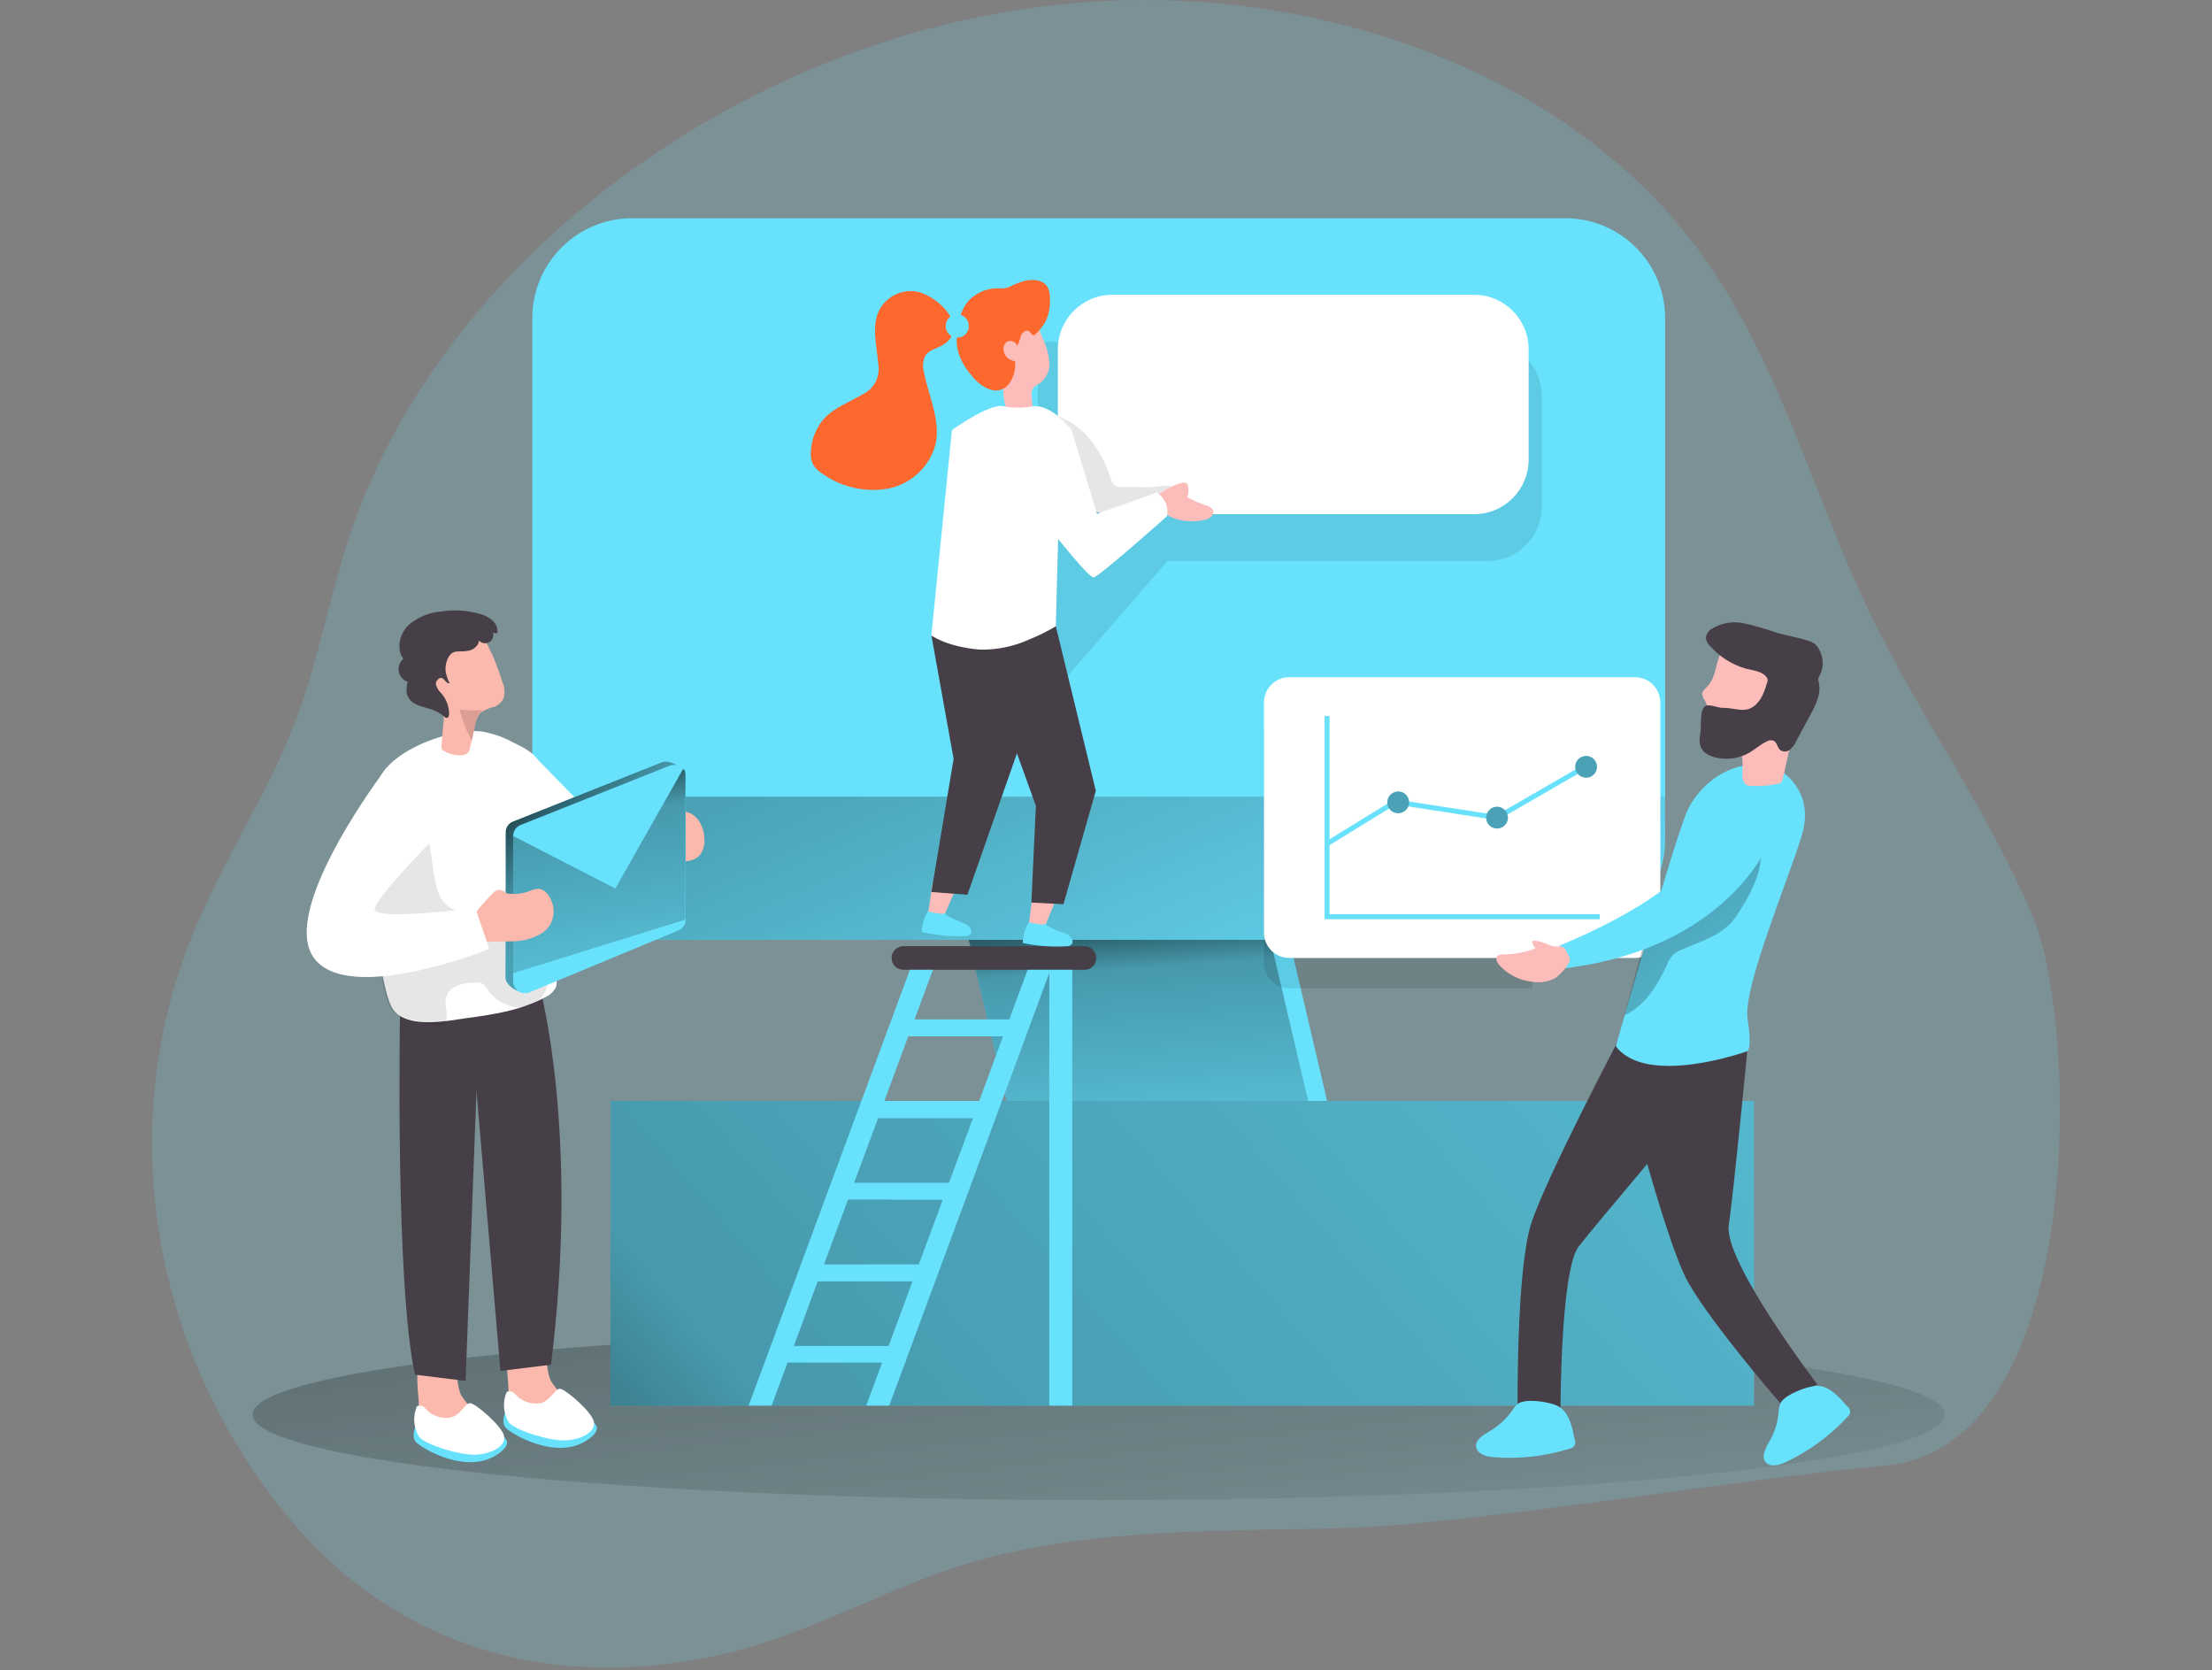 <svg width="824" height="622" viewBox="0 0 824 622" fill="none" xmlns="http://www.w3.org/2000/svg">
<rect x="0" y="0" width="824" height="622" fill="#808080" stroke="none"/>
<g clip-path="url(#clip0_3963_9514)">
<path opacity="0.18" d="M317.169 19.857C229.941 51.893 156.627 119.667 130.13 199.938C122.518 223.03 118.436 246.84 109.618 269.721C99.807 295.096 84.243 318.801 73.48 343.944C40.851 419.542 57.218 505.903 108.942 566.91C147.914 612.861 205.538 631.216 271.26 615.546C303.635 607.849 331.506 590.594 362.887 581.564C406.174 569.109 455.085 570.293 499.302 569.152C548.699 567.862 652.21 550.12 701.777 545.891C777.777 539.378 774.139 381.669 757.476 341.914C740.813 302.159 714.845 266.401 696.152 227.449C674.541 182.45 662.424 132.989 632.206 92.409C585.938 30.261 499.302 -3.574 412.835 0.296C380.13 1.861 347.863 8.459 317.169 19.857Z" fill="#68E1FD"/>
<path d="M409.284 558.684C583.368 558.684 724.49 544.426 724.49 526.838C724.49 509.25 583.368 494.992 409.284 494.992C235.201 494.992 94.078 509.25 94.078 526.838C94.078 544.426 235.201 558.684 409.284 558.684Z" fill="url(#paint0_linear_3963_9514)"/>
<path d="M495.159 413.388H375.725L354.008 320.895H473.442L495.159 413.388Z" fill="#68E1FD"/>
<path d="M488.096 413.388H375.725L354.008 320.895H466.379L488.096 413.388Z" fill="url(#paint1_linear_3963_9514)"/>
<path d="M653.373 410.026H227.445V523.497H653.373V410.026Z" fill="#68E1FD"/>
<path d="M653.373 410.026H227.445V523.497H653.373V410.026Z" fill="url(#paint2_linear_3963_9514)"/>
<path d="M583.124 81.286H235.459C214.939 81.286 198.305 97.921 198.305 118.44V312.859C198.305 333.378 214.939 350.013 235.459 350.013H583.124C603.644 350.013 620.278 333.378 620.278 312.859V118.44C620.278 97.921 603.644 81.286 583.124 81.286Z" fill="#68E1FD"/>
<path d="M620.284 296.703V312.838C620.273 322.688 616.354 332.132 609.389 339.097C602.424 346.062 592.98 349.98 583.13 349.992H235.443C225.589 349.992 216.139 346.077 209.171 339.11C202.203 332.142 198.289 322.692 198.289 312.838V296.703H620.284Z" fill="url(#paint3_linear_3963_9514)"/>
<path opacity="0.1" d="M570.815 263.461V368.05H480.288C477.781 368.05 475.377 367.054 473.604 365.282C471.832 363.509 470.836 361.105 470.836 358.598V272.913C470.836 270.406 471.832 268.002 473.604 266.229C475.377 264.457 477.781 263.461 480.288 263.461H570.815Z" fill="#020202"/>
<path d="M336.516 352.381H403.993C404.571 352.381 405.143 352.495 405.677 352.716C406.21 352.937 406.695 353.261 407.103 353.67C407.512 354.078 407.836 354.563 408.057 355.097C408.278 355.63 408.392 356.202 408.392 356.78C408.392 357.357 408.278 357.929 408.057 358.463C407.836 358.997 407.512 359.481 407.103 359.89C406.695 360.298 406.21 360.622 405.677 360.843C405.143 361.064 404.571 361.178 403.993 361.178H336.516C335.938 361.178 335.366 361.064 334.832 360.843C334.299 360.622 333.814 360.298 333.405 359.89C332.997 359.481 332.673 358.997 332.452 358.463C332.231 357.929 332.117 357.357 332.117 356.78C332.117 355.613 332.581 354.494 333.405 353.67C334.23 352.845 335.349 352.381 336.516 352.381Z" fill="#473F47"/>
<path d="M347.431 328.845L345.422 342.104L350.983 342.738L357.052 328.718L347.431 328.845Z" fill="#FCBDBA"/>
<path d="M352.657 340.793C352.387 340.576 352.152 340.32 351.959 340.032C351.675 340.209 351.355 340.322 351.023 340.362C350.69 340.403 350.353 340.369 350.035 340.264L347.243 339.799C346.753 339.74 346.275 339.605 345.827 339.397H345.636L345.044 340.539C344.032 342.579 343.435 344.801 343.289 347.074C348.571 348.325 354 348.845 359.424 348.617C359.858 348.677 360.3 348.62 360.705 348.453C361.11 348.286 361.463 348.014 361.729 347.666C361.833 347.429 361.887 347.173 361.887 346.915C361.887 346.656 361.833 346.401 361.729 346.164C361.473 345.628 361.113 345.149 360.67 344.753C360.227 344.357 359.71 344.053 359.149 343.859C357.711 343.267 356.252 342.76 354.92 342.083C354.11 341.758 353.349 341.324 352.657 340.793Z" fill="#68E1FD"/>
<path d="M384.734 332.885L383 346.186L388.583 346.693L394.356 332.567L384.734 332.885Z" fill="#FCBDBA"/>
<path opacity="0.1" d="M574.354 147.58V188.624C574.354 194.02 572.21 199.194 568.395 203.009C564.58 206.824 559.406 208.967 554.011 208.967H434.894L386.617 264.497V127.237H554.011C556.682 127.237 559.328 127.763 561.796 128.785C564.264 129.808 566.506 131.306 568.395 133.195C570.284 135.084 571.783 137.327 572.805 139.795C573.827 142.263 574.354 144.908 574.354 147.58Z" fill="#020202"/>
<path d="M549.099 109.77H414.397C403.162 109.77 394.055 118.878 394.055 130.113V171.158C394.055 182.393 403.162 191.5 414.397 191.5H549.099C560.334 191.5 569.442 182.393 569.442 171.158V130.113C569.442 118.878 560.334 109.77 549.099 109.77Z" fill="white"/>
<path opacity="0.1" d="M417.702 181.372C417.018 181.432 416.33 181.331 415.693 181.075C414.663 180.358 413.957 179.264 413.727 178.03C410.407 167.774 403.534 157.793 393.215 154.77C390.529 165.702 390.719 177.121 390.931 188.392C390.931 191.395 391.269 194.842 393.68 196.618C395.251 197.588 397.08 198.059 398.924 197.971C410.626 198.416 422.254 195.938 432.758 190.76C435.909 189.196 442.401 183.084 436.353 181.097C434.534 180.483 430.517 181.414 428.571 181.414L417.702 181.372Z" fill="#020202"/>
<path d="M346.945 236.563L355.235 282.641L346.945 332.208L360.373 333.244L379.933 277.418L373.315 233.18L346.945 236.563Z" fill="#473F47"/>
<path d="M393.299 233.18L408.207 294.525L396.154 336.754L384.206 336.141L385.876 300.108L364.836 241.85L393.299 233.18Z" fill="#473F47"/>
<path d="M434.337 182.302C436.13 181.254 438.049 180.437 440.047 179.87C440.36 179.73 440.703 179.668 441.046 179.69C441.388 179.713 441.72 179.818 442.013 179.997C442.324 180.288 442.525 180.676 442.584 181.097C442.894 182.451 442.783 183.867 442.267 185.157C444.519 186.405 446.884 187.438 449.33 188.244C449.84 188.331 450.327 188.523 450.76 188.806C451.193 189.09 451.563 189.46 451.846 189.893C451.998 190.346 452.01 190.834 451.882 191.294C451.754 191.753 451.491 192.164 451.127 192.473C450.388 193.086 449.496 193.488 448.547 193.636C442.415 195.074 432.434 193.636 430.975 186.299C430.658 184.691 431.25 184.417 432.519 183.507C433.195 183.063 433.808 182.683 434.337 182.302Z" fill="#FCBDBA"/>
<path d="M388.264 125.693C389.658 128.491 390.553 131.511 390.908 134.617C391.071 136.167 390.828 137.734 390.201 139.162C389.574 140.589 388.586 141.829 387.334 142.758C386.571 143.111 385.859 143.566 385.219 144.112C382.978 146.416 385.536 150.582 384.246 153.564C383.749 154.545 382.903 155.306 381.875 155.697C380.846 156.088 379.709 156.082 378.685 155.679C377.661 155.231 376.75 154.56 376.018 153.714C375.286 152.869 374.753 151.871 374.456 150.794C373.885 148.628 373.629 146.392 373.695 144.154L373.462 130.832C373.165 127.867 373.631 124.875 374.815 122.141C375.622 120.748 376.796 119.605 378.21 118.836C379.624 118.068 381.222 117.704 382.83 117.784C386.192 118.207 387.144 123.071 388.264 125.693Z" fill="#FCBDBA"/>
<path d="M434.745 192.219C434.745 192.219 409.2 215.036 407.36 215.036C405.52 215.036 394.165 200.699 394.165 200.699L393.298 233.264C390.144 235.125 386.858 236.75 383.465 238.128C377.624 240.794 371.253 242.096 364.835 241.934C352.422 240.814 346.945 236.648 346.945 236.648L354.6 160.162C354.6 160.162 369.064 149.758 374.013 151.344C377.551 151.978 381.174 151.978 384.713 151.344C391.86 150.392 399.155 160.162 399.155 160.162L408.65 191.352L430.917 183.444C432.367 184.349 433.509 185.671 434.192 187.238C434.875 188.804 435.068 190.541 434.745 192.219Z" fill="white"/>
<path d="M391.08 111.335C391.244 109.655 390.85 107.968 389.959 106.535C388.246 104.145 384.736 103.934 381.86 104.568C379.883 105.111 377.969 105.862 376.15 106.81C374.813 107.361 373.355 107.55 371.921 107.36C368.125 107.292 364.445 108.668 361.623 111.208C357.732 114.888 356.823 120.322 356.421 125.419C355.998 131.191 358.536 135.992 362.363 140.39C365.598 144.218 371.498 147.982 375.706 143.139C377.583 140.678 378.439 137.588 378.096 134.511C377.088 134.408 376.138 133.992 375.379 133.32C374.62 132.649 374.091 131.756 373.867 130.769C373.722 130.148 373.751 129.499 373.953 128.894C374.155 128.289 374.52 127.752 375.009 127.343C375.308 127.162 375.641 127.042 375.987 126.99C376.333 126.938 376.686 126.955 377.026 127.039C377.366 127.124 377.686 127.274 377.967 127.483C378.249 127.691 378.486 127.952 378.667 128.252C378.788 128.442 378.881 128.649 378.942 128.865C379.552 127.639 379.999 126.338 380.274 124.996C380.76 123.706 382.389 122.585 383.446 123.452C384.059 123.938 384.419 125.017 385.201 124.848C385.461 124.75 385.688 124.582 385.857 124.361C387.396 122.88 388.695 121.168 389.705 119.286C390.652 117.066 391.148 114.679 391.164 112.266C391.084 111.962 391.055 111.648 391.08 111.335Z" fill="#FC682D"/>
<path d="M340.873 108.501C338.184 108.182 335.461 108.692 333.069 109.961C330.677 111.231 328.73 113.2 327.487 115.607C324.548 121.633 326.663 128.759 327.149 135.463C327.591 137.79 327.229 140.198 326.122 142.292C325.016 144.386 323.23 146.041 321.059 146.988C316.322 149.842 310.867 151.767 307.081 155.806C304.101 159.126 302.341 163.362 302.091 167.817C301.854 169.674 302.178 171.559 303.021 173.23C303.848 174.466 304.93 175.512 306.193 176.296C309.697 178.829 313.672 180.637 317.884 181.614C322.097 182.591 326.461 182.717 330.723 181.985C334.973 181.179 338.906 179.18 342.063 176.222C345.219 173.263 347.469 169.468 348.549 165.279C350.41 156.355 345.885 147.495 344.172 138.529C343.859 137.479 343.759 136.376 343.879 135.286C343.999 134.197 344.336 133.142 344.87 132.185C346.286 130.282 348.909 129.838 350.96 128.633C362.062 122.098 349.014 109.601 340.873 108.501Z" fill="#FC682D"/>
<path d="M356.695 117.129H356.505C354.181 117.129 352.297 119.013 352.297 121.337V121.527C352.297 123.851 354.181 125.735 356.505 125.735H356.695C359.019 125.735 360.903 123.851 360.903 121.527V121.337C360.903 119.013 359.019 117.129 356.695 117.129Z" fill="#68E1FD"/>
<path d="M390.189 344.726C389.923 344.504 389.689 344.248 389.491 343.965C389.211 344.152 388.894 344.275 388.561 344.326C388.229 344.377 387.889 344.355 387.566 344.261L384.775 343.838C384.279 343.784 383.795 343.656 383.337 343.458H383.147L382.576 344.621C381.622 346.689 381.076 348.922 380.969 351.197C386.275 352.323 391.709 352.735 397.124 352.424C397.561 352.477 398.005 352.411 398.407 352.232C398.809 352.053 399.155 351.769 399.408 351.408C399.513 351.172 399.566 350.916 399.566 350.658C399.566 350.399 399.513 350.144 399.408 349.907C399.146 349.375 398.778 348.902 398.327 348.517C397.877 348.132 397.352 347.842 396.786 347.666C395.327 347.095 393.847 346.629 392.43 345.953C391.63 345.649 390.875 345.237 390.189 344.726Z" fill="#68E1FD"/>
<path d="M391.373 361.178H382.809L375.979 379.66H340.686L347.516 361.178H338.952L278.875 523.497H287.439L293.381 507.447H328.611L322.669 523.497H331.233L337.175 507.447H337.429V506.77L390.866 362.426V523.497H399.43V361.178H391.373ZM373.653 385.962L364.75 410.026H329.436L338.338 385.962H373.653ZM318.186 440.498L327.088 416.455H362.445L353.5 440.498H318.186ZM351.174 446.842L342.271 470.885H306.957L315.923 446.715L351.174 446.842ZM295.707 501.272L304.61 477.208H339.924L331.022 501.272H295.707Z" fill="#68E1FD"/>
<path d="M609.048 252.211H480.288C475.068 252.211 470.836 256.443 470.836 261.664V347.327C470.836 352.548 475.068 356.78 480.288 356.78H609.048C614.268 356.78 618.5 352.548 618.5 347.327V261.664C618.5 256.443 614.268 252.211 609.048 252.211Z" fill="white"/>
<path d="M595.918 342.337H493.422V266.675H495.262V340.476H595.918V342.337Z" fill="#68E1FD"/>
<path d="M494.629 315.143L493.656 313.557L519.497 297.676L557.497 303.534L591.077 284.164L592.007 285.771L557.856 305.479L557.539 305.416L519.899 299.621L494.629 315.143Z" fill="#68E1FD"/>
<path d="M520.849 302.878C523.091 302.878 524.909 301.06 524.909 298.818C524.909 296.576 523.091 294.758 520.849 294.758C518.607 294.758 516.789 296.576 516.789 298.818C516.789 301.06 518.607 302.878 520.849 302.878Z" fill="#68E1FD"/>
<path d="M557.669 308.566C559.912 308.566 561.73 306.748 561.73 304.506C561.73 302.264 559.912 300.446 557.669 300.446C555.427 300.446 553.609 302.264 553.609 304.506C553.609 306.748 555.427 308.566 557.669 308.566Z" fill="#68E1FD"/>
<path d="M590.841 289.64C593.084 289.64 594.901 287.822 594.901 285.58C594.901 283.338 593.084 281.52 590.841 281.52C588.599 281.52 586.781 283.338 586.781 285.58C586.781 287.822 588.599 289.64 590.841 289.64Z" fill="#68E1FD"/>
<path opacity="0.28" d="M520.849 302.878C523.091 302.878 524.909 301.06 524.909 298.818C524.909 296.576 523.091 294.758 520.849 294.758C518.607 294.758 516.789 296.576 516.789 298.818C516.789 301.06 518.607 302.878 520.849 302.878Z" fill="#020202"/>
<path opacity="0.28" d="M557.669 308.566C559.912 308.566 561.73 306.748 561.73 304.506C561.73 302.264 559.912 300.446 557.669 300.446C555.427 300.446 553.609 302.264 553.609 304.506C553.609 306.748 555.427 308.566 557.669 308.566Z" fill="#020202"/>
<path opacity="0.28" d="M590.841 289.64C593.084 289.64 594.901 287.822 594.901 285.58C594.901 283.338 593.084 281.52 590.841 281.52C588.599 281.52 586.781 283.338 586.781 285.58C586.781 287.822 588.599 289.64 590.841 289.64Z" fill="#020202"/>
<path d="M605.186 383.001C605.186 383.001 575.813 438.51 570.315 455.956C564.817 473.401 565.325 524.808 565.325 524.808H581.311C581.311 524.808 581.311 472.936 588.099 464.203C594.887 455.469 632.718 410.893 632.718 410.893L605.186 383.001Z" fill="#473F47"/>
<path d="M601.922 389.747C601.922 389.747 619.727 461.644 628.947 477.736C638.167 493.828 663.373 522.82 663.373 522.82L676.949 515.546C676.949 515.546 642.036 469.743 643.982 456.336C645.927 442.929 650.875 391.629 650.875 391.629C650.875 391.629 626.282 378.285 601.922 389.747Z" fill="#473F47"/>
<path d="M662.294 286.426C662.294 286.426 676.484 293.679 671.197 311.125C665.91 328.57 649.184 367.86 651.002 379.49C652.821 391.121 650.875 391.502 650.875 391.502C650.875 391.502 613.552 404.951 601.922 389.683C601.922 389.683 624.125 311.125 628.841 301.313C633.557 291.501 647.027 280.632 662.294 286.426Z" fill="#68E1FD"/>
<path d="M654.94 325.208C653.561 329.501 651.628 333.596 649.188 337.388C647.958 339.657 646.483 341.784 644.79 343.732C639.99 348.892 632.8 350.858 626.371 353.692C625.221 354.143 624.156 354.787 623.221 355.595C622.264 356.681 621.505 357.927 620.979 359.275C617.49 366.908 612.796 374.648 605.141 378.095C608.291 366.063 611.485 354.03 615.079 342.146C615.498 339.943 616.389 337.856 617.693 336.031C618.996 334.205 620.68 332.684 622.629 331.573C630.664 325.673 638.636 319.668 646.757 313.874C649.527 311.886 652.424 309.644 654.771 313.239C656.822 316.39 655.892 321.909 654.94 325.208Z" fill="url(#paint4_linear_3963_9514)"/>
<path d="M635.91 255.764C635.106 256.588 634.07 257.434 634.07 258.576C634.206 259.435 634.563 260.244 635.106 260.923C637.559 265.153 635.318 271.074 638.278 274.901C639.382 276.211 640.856 277.154 642.508 277.608C644.186 277.835 645.812 278.357 647.308 279.151C648.442 280.269 649.088 281.789 649.105 283.381C649.274 285.284 648.936 287.187 649.105 289.09C649.063 289.728 649.184 290.366 649.458 290.943C649.732 291.521 650.149 292.019 650.67 292.389C651.196 292.62 651.767 292.729 652.341 292.706C655.637 292.855 658.939 292.6 662.174 291.945C662.639 291.884 663.082 291.71 663.464 291.437C663.839 291 664.081 290.464 664.161 289.894C665.557 283.55 666.995 277.206 668.391 270.862C669.21 268.581 670.237 266.38 671.457 264.286C672.57 261.12 672.946 257.743 672.556 254.41C672.196 251.915 671.348 249.515 670.061 247.348C669.006 245.302 667.467 243.545 665.578 242.23C664.185 241.409 662.683 240.79 661.116 240.39C655.703 238.72 647.244 236.478 642.55 241.131C638.701 245.021 639.97 251.725 635.91 255.764Z" fill="#FCBDBA"/>
<path d="M635.339 262.869C636.502 262.15 640.266 263.651 641.683 263.63C646.145 263.503 649.782 265.745 653.356 262.996C656.274 260.881 657.437 257.096 658.452 253.628C658.473 253.438 658.473 253.247 658.452 253.057C658.411 252.814 658.317 252.583 658.177 252.38C656.528 249.97 653.166 249.716 650.332 249.018C645.278 247.557 640.736 244.707 637.221 240.792C636.29 239.991 635.663 238.893 635.445 237.684C635.498 236.985 635.717 236.309 636.085 235.713C636.453 235.117 636.959 234.618 637.56 234.258C641.174 231.974 645.546 231.214 649.719 232.143C653.832 233.094 657.891 234.265 661.878 235.654C665.727 236.732 669.702 237.388 673.529 238.614C674.347 238.849 675.124 239.205 675.834 239.671C676.769 240.412 677.498 241.38 677.949 242.484C678.627 243.874 678.98 245.399 678.98 246.946C678.98 248.492 678.627 250.018 677.949 251.408C677.673 251.815 677.466 252.265 677.336 252.74C677.314 253.22 677.379 253.7 677.526 254.157C678.478 258.386 676.384 262.615 674.354 266.273L669.068 276.128C668.531 277.317 667.737 278.372 666.742 279.215C666.238 279.625 665.614 279.859 664.965 279.882C664.317 279.904 663.678 279.715 663.147 279.342C662.047 278.39 661.984 276.487 660.694 275.853C660.257 275.709 659.794 275.664 659.337 275.718C658.88 275.773 658.441 275.927 658.05 276.17C655.724 277.291 653.821 279.067 651.537 280.399C647.589 282.599 642.937 283.168 638.575 281.985C637.293 281.668 636.095 281.077 635.064 280.251C632.802 278.306 632.95 275.705 633.415 273.061C633.88 270.418 632.95 264.349 635.339 262.869Z" fill="#473F47"/>
<path d="M658.995 313.81C658.995 313.81 643.728 353.079 583.122 360.586L581.008 352.127C581.008 352.127 621.482 336.12 630.215 319.879C632.725 315.315 634.895 310.573 636.707 305.69C639.456 298.077 648.274 293.975 655.337 297.929C659.524 300.277 662.125 304.929 658.995 313.81Z" fill="#68E1FD"/>
<path d="M570.756 350.372C570.825 351.445 571.275 352.457 572.025 353.227C568.14 354.676 564.032 355.435 559.887 355.468C559.131 355.381 558.372 355.593 557.772 356.06C556.968 356.927 557.603 358.344 558.343 359.253C561.493 362.807 565.847 365.067 570.566 365.597C573.639 366.195 576.826 365.677 579.553 364.138C581.435 362.726 583.023 360.959 584.226 358.936C584.471 358.627 584.657 358.276 584.776 357.9C584.867 357.157 584.687 356.406 584.268 355.786C583.782 354.876 583.105 353.079 582.154 352.635C581.202 352.191 579.891 352.635 578.918 352.466C576.127 351.831 573.632 350.055 570.756 350.372Z" fill="#FCBDBA"/>
<path d="M688.203 523.856C688.509 524.075 688.758 524.364 688.929 524.699C689.101 525.033 689.191 525.404 689.191 525.78C689.191 526.156 689.101 526.527 688.929 526.862C688.758 527.196 688.509 527.485 688.203 527.705C681.64 534.775 673.779 540.518 665.048 544.622C662.637 545.742 659.317 546.546 657.668 544.452C656.018 542.359 657.774 539.187 659.169 536.776C661.054 533.541 662.209 529.932 662.553 526.203C662.555 524.926 662.806 523.662 663.293 522.481C665.006 519.331 673.422 516.137 676.911 516.137C681.542 516.095 685.369 520.642 688.203 523.856Z" fill="#68E1FD"/>
<path d="M586.597 536.184C586.763 536.523 586.844 536.898 586.833 537.275C586.823 537.652 586.72 538.021 586.535 538.35C586.35 538.679 586.087 538.958 585.77 539.163C585.453 539.367 585.091 539.492 584.715 539.525C575.512 542.402 565.841 543.479 556.231 542.697C553.566 542.465 550.289 541.513 549.887 538.87C549.485 536.227 552.594 534.345 555.004 532.97C558.224 531.09 561.007 528.545 563.167 525.505C563.793 524.392 564.642 523.42 565.662 522.651C568.707 520.748 577.631 522.08 580.676 523.835C584.694 526.14 585.751 531.976 586.597 536.184Z" fill="#68E1FD"/>
<path d="M189.422 517.005C189.331 519.702 189.829 522.386 190.881 524.871C192.207 527.187 194.206 529.045 196.611 530.2C201.766 532.886 207.758 533.476 213.338 531.849C214.095 531.697 214.776 531.286 215.262 530.686C215.551 530.18 215.669 529.594 215.601 529.016C215.177 525.938 213.616 523.131 211.224 521.149C208.84 519.208 206.802 516.877 205.197 514.256C202.638 509.054 204.541 495.224 194.793 497.508C186.652 499.347 189.189 511.253 189.422 517.005Z" fill="#FBB9AD"/>
<path d="M188.075 526.33C188.075 526.33 186.679 529.756 188.392 531.744C190.105 533.732 207.635 544.622 219.435 535.846C231.235 527.07 203.406 525.95 203.406 525.95L188.075 526.33Z" fill="#68E1FD"/>
<path d="M188.749 518.422C189.283 518.152 189.896 518.085 190.475 518.233C191.054 518.381 191.56 518.733 191.9 519.225C193.051 520.537 194.517 521.533 196.159 522.122C197.802 522.71 199.567 522.87 201.289 522.588C205.137 521.678 206.66 517.237 208.563 517.216C210.466 517.195 220.659 525.886 221.251 529.608C221.843 533.33 216.62 536.079 210.868 536.438C205.116 536.798 192.048 532.801 189.574 529.777C188.53 528.091 187.91 526.178 187.767 524.201C187.623 522.223 187.96 520.241 188.749 518.422Z" fill="white"/>
<path d="M155.992 522.313C155.879 525.011 156.378 527.701 157.451 530.179C158.778 532.489 160.777 534.341 163.182 535.487C168.328 538.173 174.315 538.764 179.887 537.136C180.653 536.992 181.343 536.58 181.833 535.973C182.111 535.471 182.229 534.895 182.171 534.324C181.744 531.248 180.183 528.442 177.794 526.457C175.426 524.507 173.391 522.186 171.767 519.585C169.208 514.404 171.112 500.553 161.363 502.837C153.222 504.698 155.759 516.624 155.992 522.313Z" fill="#FBB9AD"/>
<path d="M154.638 531.68C154.638 531.68 153.242 535.085 154.955 537.073C156.668 539.061 174.156 549.951 185.955 541.196C197.755 532.442 169.969 531.3 169.969 531.3L154.638 531.68Z" fill="#68E1FD"/>
<path d="M155.32 523.751C155.857 523.488 156.47 523.427 157.048 523.578C157.626 523.729 158.131 524.083 158.47 524.575C159.615 525.895 161.08 526.897 162.725 527.486C164.369 528.075 166.137 528.231 167.859 527.938C171.687 527.007 173.231 522.588 175.113 522.566C176.995 522.545 187.208 531.215 187.8 534.937C188.392 538.659 183.169 541.408 177.417 541.767C171.666 542.127 158.618 538.151 156.144 535.127C155.096 533.44 154.473 531.522 154.329 529.541C154.185 527.559 154.525 525.572 155.32 523.751Z" fill="white"/>
<path d="M148.997 378.391C148.997 378.391 147.199 478.561 154.601 511.972L173.442 514.298L178.58 377.397L148.997 378.391Z" fill="#473F47"/>
<path d="M201.038 367.564C201.038 367.564 216.03 421.487 205.267 508.25L186.426 510.576L174.562 372.258L201.038 367.564Z" fill="#473F47"/>
<path d="M229.222 324.404C229.011 328.042 227.848 331.171 224.697 332.229C224.427 332.319 224.152 332.389 223.872 332.44C218.099 333.603 210.508 329.205 205.242 325.356C203.035 323.768 200.917 322.06 198.898 320.239V281.478L227.108 310.279C228.57 314.842 229.284 319.613 229.222 324.404Z" fill="white"/>
<path d="M205.456 325.187C205.456 327.006 205.689 328.824 205.689 330.643C205.689 340.624 203.384 350.943 206.344 360.755C207.318 362.839 207.614 365.176 207.19 367.437C206.324 369.252 204.818 370.682 202.961 371.455C194.143 376.276 183.929 377.799 174.033 379.152C166.547 380.21 155.932 382.43 149.017 378.391C146.078 376.678 145.084 373.485 144.132 370.292C141.487 359.973 139.928 349.406 139.48 338.763C139.48 337.367 139.269 335.993 139.205 334.534C138.627 324.975 138.43 315.403 138.613 305.817C138.74 298.86 139.29 291.353 143.836 286.109C149.863 279.13 161.536 274.499 170.417 272.871C173.288 272.277 176.231 272.114 179.15 272.385C183.284 273.04 187.275 274.399 190.95 276.403C195.348 278.517 199.261 280.42 201.523 284.755C203.898 289.786 205.557 295.124 206.45 300.615C207.282 305.762 207.396 311 206.789 316.179C206.535 318.716 205.879 321.233 205.626 323.749C205.526 324.222 205.47 324.704 205.456 325.187Z" fill="white"/>
<path opacity="0.1" d="M164.662 381.795C161.765 382.641 155.083 379.977 152.862 379.681C151.53 379.448 150.325 378.772 148.992 378.475C142.374 376.826 141.591 358.217 140.957 353.206C139.244 339.989 136.601 326.287 136.41 313.028C136.113 307.91 136.707 302.78 138.166 297.866C138.908 295.411 140.182 293.15 141.896 291.243C143.609 289.335 145.722 287.828 148.083 286.828C156.542 283.783 159.058 310.533 160.221 316.073C161.384 321.613 161.532 331.425 165.191 335.866C168.849 340.306 176.165 341.131 180.944 338.89C183.515 337.599 185.653 335.588 187.099 333.102C188.545 330.616 189.235 327.763 189.086 324.891C188.797 322.901 188.635 320.895 188.599 318.885C188.602 317.877 188.891 316.889 189.434 316.039C189.977 315.189 190.751 314.511 191.666 314.085C192.528 313.869 193.434 313.898 194.281 314.166C195.129 314.435 195.885 314.934 196.466 315.608C197.593 316.994 198.401 318.611 198.834 320.344C199.928 323.967 200.637 327.696 200.949 331.467C201.795 340.412 200.441 349.59 202.577 358.323C203.533 361.038 203.991 363.904 203.93 366.782C203.444 369.163 202.153 371.304 200.274 372.844C198.394 374.385 196.041 375.231 193.611 375.24C191.173 375.147 188.794 374.466 186.677 373.255C184.56 372.043 182.767 370.337 181.452 368.283C181.03 367.548 180.461 366.907 179.781 366.401C179.023 366.02 178.175 365.852 177.328 365.915C173.29 365.915 167.495 366.845 166.184 371.37C165.254 374.606 167.495 377.714 165.74 381.055C165.482 381.424 165.099 381.687 164.662 381.795Z" fill="#020202"/>
<path d="M187.543 260.141C186.84 261.544 185.642 262.636 184.181 263.208C182.398 263.61 180.701 264.326 179.169 265.322C177.927 266.668 177.136 268.369 176.906 270.186L175.701 275.811L175.067 278.644C174.984 279.157 174.812 279.65 174.559 280.103C174.202 280.502 173.76 280.815 173.266 281.02C172.772 281.225 172.238 281.316 171.704 281.288C169.476 281.38 167.269 280.813 165.36 279.659C165.027 279.514 164.751 279.261 164.578 278.94C164.41 278.547 164.366 278.112 164.451 277.693L165.149 269.594C165.537 267.379 165.187 265.099 164.155 263.102C161.825 258.865 160.095 254.324 159.017 249.61C158.639 248.301 158.551 246.926 158.757 245.579C158.963 244.232 159.46 242.946 160.212 241.81C160.964 240.674 161.954 239.715 163.113 238.999C164.272 238.283 165.573 237.827 166.925 237.663C170.881 236.448 175.104 236.404 179.084 237.536C180.565 238.043 181.009 239.058 181.706 240.391C182.743 242.505 183.821 244.62 184.603 246.735C185.386 248.849 186.443 251.641 187.226 254.178C188.036 256.065 188.148 258.179 187.543 260.141Z" fill="#FBB9AD"/>
<path d="M247.407 300.932C247.661 300.509 248.147 300.087 248.549 300.34C248.713 300.504 248.829 300.708 248.887 300.932C249.119 301.338 249.455 301.676 249.86 301.91C250.264 302.144 250.724 302.266 251.192 302.265C252.101 302.265 253.053 302.117 253.983 302.117C255.199 302.155 256.39 302.475 257.461 303.051C258.532 303.627 259.456 304.443 260.158 305.437C261.556 307.446 262.335 309.82 262.399 312.267C262.648 314.466 262.043 316.676 260.708 318.441C258.593 320.916 254.766 320.979 251.488 320.873H248.485C247.776 320.966 247.058 320.784 246.479 320.362C245.901 319.941 245.506 319.314 245.377 318.611C244.15 315.629 241.93 312.647 243.452 309.645C244.975 306.642 245.588 303.047 247.407 300.932Z" fill="#FBB9AD"/>
<path d="M188.389 332.44V310.025C188.389 309.148 188.653 308.292 189.147 307.567C189.641 306.843 190.343 306.285 191.159 305.965L246.668 283.867C249.544 282.725 255.402 286.151 255.402 289.239L252.674 341.11C252.675 341.976 252.419 342.823 251.936 343.543C251.454 344.262 250.769 344.821 249.967 345.149L197.102 369.51C194.204 370.694 188.305 367.268 188.305 364.16L188.389 332.44Z" fill="#68E1FD"/>
<path d="M188.392 332.44V310.025C188.371 309.147 188.625 308.284 189.118 307.556C189.61 306.829 190.317 306.273 191.141 305.965L246.671 283.867C249.547 282.725 255.404 286.151 255.404 289.239L252.676 341.11C252.675 341.976 252.417 342.821 251.935 343.54C251.453 344.259 250.769 344.819 249.969 345.149L197.104 369.51C194.228 370.694 188.328 367.268 188.328 364.16L188.392 332.44Z" fill="url(#paint5_linear_3963_9514)"/>
<path d="M191.156 333.751V311.336C191.154 310.456 191.418 309.596 191.912 308.868C192.406 308.14 193.108 307.578 193.926 307.255L249.435 285.178C250.099 284.912 250.818 284.813 251.53 284.889C252.241 284.965 252.923 285.215 253.515 285.615C254.108 286.016 254.593 286.556 254.929 287.187C255.265 287.819 255.44 288.523 255.441 289.238V342.485C255.439 343.35 255.182 344.196 254.7 344.915C254.218 345.633 253.534 346.193 252.734 346.524L197.225 369.573C196.692 369.794 196.121 369.908 195.544 369.907C194.967 369.907 194.396 369.792 193.863 369.57C193.33 369.348 192.847 369.023 192.44 368.613C192.034 368.204 191.713 367.718 191.495 367.184C191.27 366.655 191.155 366.087 191.156 365.513V333.751Z" fill="#68E1FD"/>
<path d="M191.156 311.336L229.22 330.918L254.384 286.51C254.384 286.51 255.356 285.939 255.356 289.238V342.485L191.156 362.447V311.336Z" fill="url(#paint6_linear_3963_9514)"/>
<path d="M177.965 240.052C177.577 240.64 177.076 241.144 176.492 241.536C175.907 241.928 175.251 242.2 174.56 242.336C170.796 243.14 168.512 241.321 166.609 245.698C165.995 247.197 165.805 248.836 166.059 250.435C166.059 250.773 167.244 254.516 167.54 254.326C166.567 255.024 165.806 253.121 164.748 252.571C163.691 252.021 162.126 253.628 162.38 255.003C162.821 256.352 163.609 257.563 164.664 258.513C166.354 260.611 167.286 263.22 167.307 265.914C167.307 266.527 167.074 267.352 166.44 267.373C165.806 267.394 165.108 266.506 164.621 266.168C163.847 265.649 163.034 265.189 162.19 264.793C159.61 263.567 155.719 263.186 153.562 261.452C152.45 260.527 151.701 259.239 151.447 257.815C151.447 257.477 151.447 253.84 152.082 254.03C151.441 253.839 150.845 253.523 150.328 253.099C149.811 252.676 149.383 252.153 149.07 251.563C148.757 250.972 148.565 250.325 148.505 249.66C148.445 248.994 148.518 248.323 148.719 247.686C149.003 246.791 149.522 245.987 150.221 245.36C147.578 241.68 148.804 236.225 151.976 232.989C155.381 229.947 159.689 228.104 164.241 227.745C169.186 226.965 174.243 227.298 179.043 228.718C180.709 229.178 182.248 230.01 183.547 231.15C184.182 231.724 184.669 232.443 184.967 233.245C185.265 234.048 185.366 234.91 185.26 235.759C184.981 235.873 184.674 235.904 184.378 235.848C184.082 235.791 183.808 235.651 183.59 235.442C183.869 236.205 183.835 237.048 183.494 237.785C183.153 238.523 182.533 239.095 181.771 239.375C181.2 239.583 180.58 239.618 179.99 239.475C179.399 239.332 178.864 239.018 178.451 238.572C178.409 239.097 178.242 239.604 177.965 240.052Z" fill="#473F47"/>
<path d="M180.373 264.391L179.738 264.582C179.548 264.601 179.37 264.683 179.231 264.814C179.189 264.959 179.189 265.113 179.231 265.258C177.989 266.604 177.198 268.305 176.968 270.122L175.763 275.747C173.728 272.151 172.191 268.296 171.195 264.286C174.243 264.638 177.318 264.673 180.373 264.391Z" fill="#DC9F95"/>
<path d="M183.587 332.652C183.943 332.215 184.401 331.872 184.921 331.654C185.441 331.437 186.007 331.351 186.568 331.404C187.206 331.725 187.814 332.1 188.387 332.525C188.926 332.766 189.509 332.895 190.1 332.906C192.491 333.077 194.891 332.738 197.141 331.912C198.277 331.358 199.516 331.048 200.779 331.002C201.533 331.149 202.247 331.458 202.871 331.907C203.496 332.356 204.015 332.935 204.395 333.603C205.52 335.218 206.153 337.124 206.217 339.09C206.28 341.057 205.772 343 204.754 344.684C203.809 346.052 202.566 347.188 201.117 348.004C197.906 349.686 194.338 350.57 190.713 350.584C187.118 350.753 183.46 350.584 179.886 350.753C179.039 350.908 178.166 350.789 177.391 350.415C176.963 350.016 176.631 349.525 176.422 348.979C176.213 348.433 176.132 347.846 176.185 347.264C176.059 344.536 175.593 342.231 177.179 339.926C179.173 337.38 181.312 334.951 183.587 332.652Z" fill="#FBB9AD"/>
<path d="M143.878 286.13C143.878 286.13 104.144 338.086 116.705 356.441C129.266 374.796 182.258 353.417 182.258 353.417L177.098 338.213C177.098 338.213 139.881 342.929 139.606 338.763C139.331 334.597 163.205 310.744 163.205 310.744C163.205 310.744 167.477 275.832 143.878 286.13Z" fill="white"/>
</g>
<defs>
<linearGradient id="paint0_linear_3963_9514" x1="388.476" y1="349.992" x2="419.9" y2="617.027" gradientUnits="userSpaceOnUse">
<stop offset="0.01"/>
<stop offset="0.08" stop-opacity="0.69"/>
<stop offset="0.21" stop-opacity="0.32"/>
<stop offset="1" stop-opacity="0"/>
</linearGradient>
<linearGradient id="paint1_linear_3963_9514" x1="418.292" y1="329.29" x2="429.288" y2="480.084" gradientUnits="userSpaceOnUse">
<stop offset="0.01"/>
<stop offset="0.08" stop-opacity="0.69"/>
<stop offset="0.21" stop-opacity="0.32"/>
<stop offset="1" stop-opacity="0"/>
</linearGradient>
<linearGradient id="paint2_linear_3963_9514" x1="150.431" y1="715.949" x2="969.362" y2="12.223" gradientUnits="userSpaceOnUse">
<stop offset="0.01"/>
<stop offset="0.08" stop-opacity="0.69"/>
<stop offset="0.21" stop-opacity="0.32"/>
<stop offset="1" stop-opacity="0"/>
</linearGradient>
<linearGradient id="paint3_linear_3963_9514" x1="343.416" y1="162.128" x2="467.777" y2="439.017" gradientUnits="userSpaceOnUse">
<stop offset="0.01"/>
<stop offset="0.08" stop-opacity="0.69"/>
<stop offset="0.21" stop-opacity="0.32"/>
<stop offset="1" stop-opacity="0"/>
</linearGradient>
<linearGradient id="paint4_linear_3963_9514" x1="577.481" y1="277.862" x2="707.806" y2="446.207" gradientUnits="userSpaceOnUse">
<stop offset="0.01"/>
<stop offset="0.08" stop-opacity="0.69"/>
<stop offset="0.21" stop-opacity="0.32"/>
<stop offset="1" stop-opacity="0"/>
</linearGradient>
<linearGradient id="paint5_linear_3963_9514" x1="176.973" y1="276.593" x2="323.939" y2="440.667" gradientUnits="userSpaceOnUse">
<stop offset="0.01"/>
<stop offset="0.13" stop-opacity="0.69"/>
<stop offset="0.25" stop-opacity="0.32"/>
<stop offset="1" stop-opacity="0"/>
</linearGradient>
<linearGradient id="paint6_linear_3963_9514" x1="214.417" y1="266.866" x2="236.938" y2="416.095" gradientUnits="userSpaceOnUse">
<stop offset="0.01"/>
<stop offset="0.13" stop-opacity="0.69"/>
<stop offset="0.25" stop-opacity="0.32"/>
<stop offset="1" stop-opacity="0"/>
</linearGradient>
<clipPath id="clip0_3963_9514">
<rect width="824" height="621.044" fill="white"/>
</clipPath>
</defs>
</svg>
